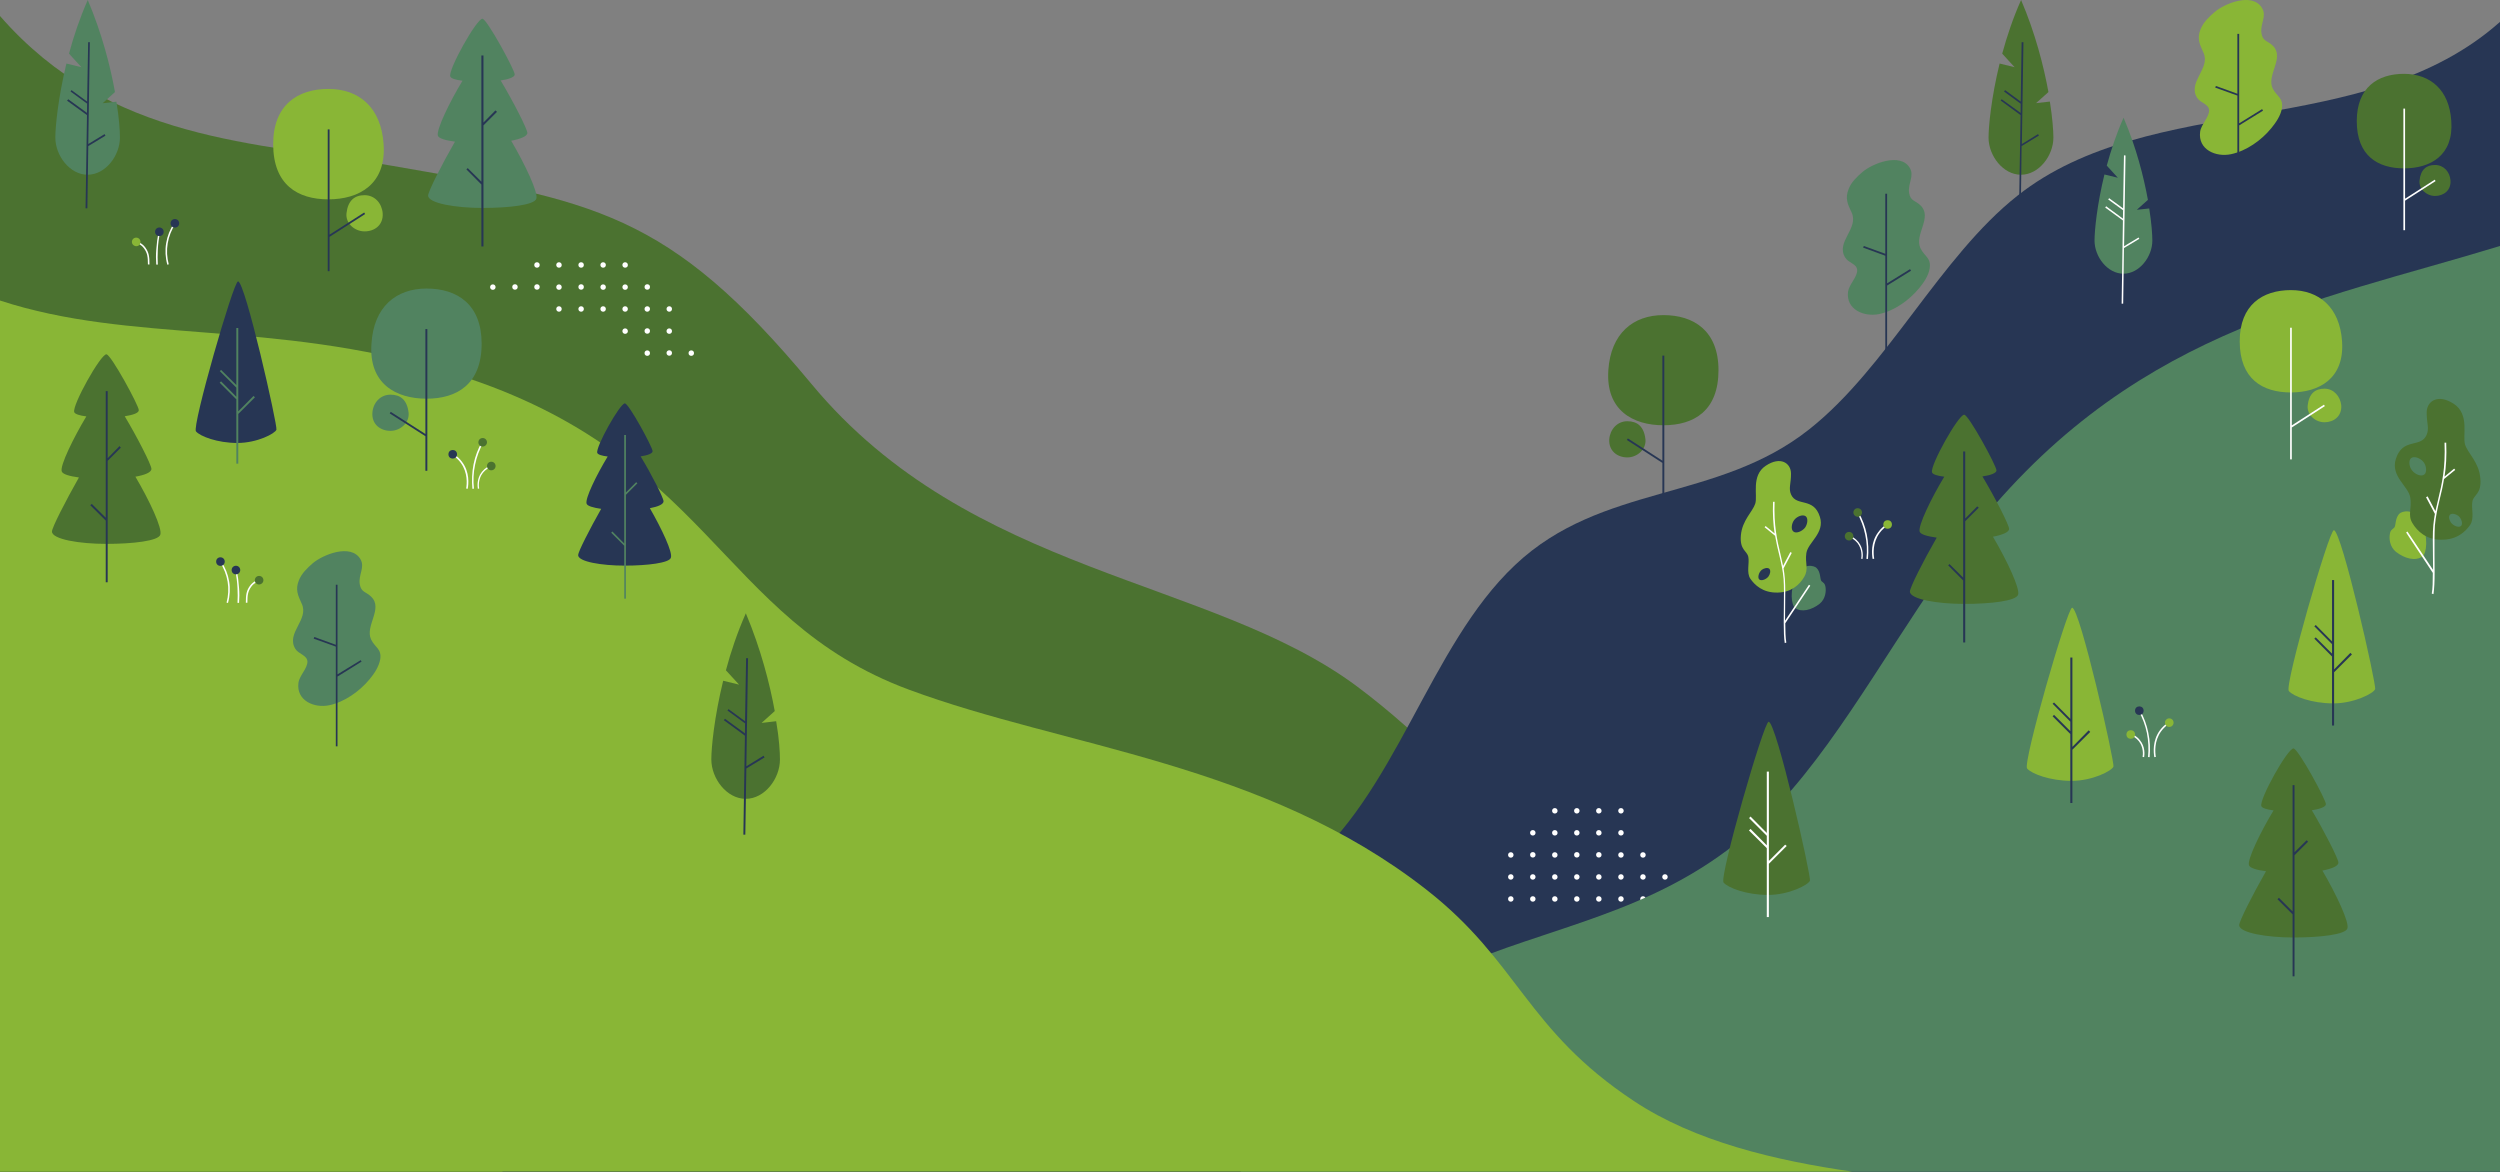 <svg id="Layer_1" xmlns="http://www.w3.org/2000/svg" viewBox="0 0 1920 900" preserveAspectRatio="xMaxYMax"><rect x="0" y="0" width="1920" height="900" fill="#808080" stroke="none"/><style>.st0{fill:#4b7230}.st1{fill:#273654}.st2{fill:#FFF}.st3{fill:#518360}.st4{fill:#89b636}</style><path class="st0" d="M1042.5 527.4C930.2 443.5 745.3 442 623.3 295 512.7 161.7 455.7 154.3 299.8 127.1 195.1 108.9 84.5 109.1 0 12.3V900h1281.7c-19.9-153-140.8-299-239.2-372.6z"/><path class="st1" d="M1549.4 150.3c-59.4 46.9-100 132.1-159.9 179.4-70.6 56-159.4 41.4-225.9 104.2-66.5 62.5-91.6 177.8-164.8 235.2-72 56.5-156.8 61.8-236.4 68.3-117.8 9.6-296.3 14-376.7 162.6H1920V16.8c-102.7 91.4-268.2 52.4-370.6 133.5z"/><path class="st2" d="M1160.3 658.7c-1.2 0-2.1-.9-2.1-2.1s.9-2.1 2.1-2.1 2.1.9 2.1 2.1-.9 2.1-2.1 2.1zM1160.3 675.6c-1.2 0-2.1-.9-2.1-2.1s.9-2.1 2.1-2.1 2.1.9 2.1 2.1c0 1.1-.9 2.1-2.1 2.1zM1160.3 692.5c-1.2 0-2.1-.9-2.1-2.1s.9-2.1 2.1-2.1 2.1.9 2.1 2.1-.9 2.1-2.1 2.1zM1177.2 641.7c-1.2 0-2.1-.9-2.1-2.1s.9-2.1 2.1-2.1 2.1.9 2.1 2.1c0 1.2-.9 2.1-2.1 2.1z"/><ellipse class="st2" cx="1177.2" cy="656.5" rx="2.1" ry="2.1"/><path class="st2" d="M1177.2 675.6c-1.2 0-2.1-.9-2.1-2.1s.9-2.1 2.1-2.1 2.1.9 2.1 2.1c0 1.1-.9 2.1-2.1 2.1zM1177.2 692.5c-1.2 0-2.1-.9-2.1-2.1s.9-2.1 2.1-2.1 2.1.9 2.1 2.1c0 1.2-.9 2.1-2.1 2.1zM1194.1 624.8c-1.2 0-2.1-.9-2.1-2.1s.9-2.1 2.1-2.1 2.1.9 2.1 2.1c.1 1.1-.9 2.1-2.1 2.1zM1194.1 641.7c-1.2 0-2.1-.9-2.1-2.1s.9-2.1 2.1-2.1 2.1.9 2.1 2.1c.1 1.2-.9 2.1-2.1 2.1zM1194.1 658.7c-1.2 0-2.1-.9-2.1-2.1s.9-2.1 2.1-2.1 2.1.9 2.1 2.1-.9 2.1-2.1 2.1zM1194.1 675.6c-1.2 0-2.1-.9-2.1-2.1s.9-2.1 2.1-2.1 2.1.9 2.1 2.1c.1 1.1-.9 2.1-2.1 2.1zM1194.1 692.5c-1.2 0-2.1-.9-2.1-2.1s.9-2.1 2.1-2.1 2.1.9 2.1 2.1c.1 1.2-.9 2.1-2.1 2.1zM1211 624.8c-1.2 0-2.1-.9-2.1-2.1s.9-2.1 2.1-2.1 2.1.9 2.1 2.1c0 1.1-.9 2.1-2.1 2.1zM1211 641.7c-1.2 0-2.1-.9-2.1-2.1s.9-2.1 2.1-2.1 2.1.9 2.1 2.1-.9 2.1-2.1 2.1z"/><circle class="st2" cx="1211" cy="656.5" r="2.1"/><path class="st2" d="M1211 675.6c-1.2 0-2.1-.9-2.1-2.1s.9-2.1 2.1-2.1 2.1.9 2.1 2.1c0 1.1-.9 2.1-2.1 2.1zM1211 692.5c-1.2 0-2.1-.9-2.1-2.1s.9-2.1 2.1-2.1 2.1.9 2.1 2.1-.9 2.1-2.1 2.1zM1227.9 624.8c-1.2 0-2.1-.9-2.1-2.1s.9-2.1 2.1-2.1 2.1.9 2.1 2.1c.1 1.1-.9 2.1-2.1 2.1zM1227.9 641.7c-1.2 0-2.1-.9-2.1-2.1s.9-2.1 2.1-2.1 2.1.9 2.1 2.1c.1 1.2-.9 2.1-2.1 2.1z"/><circle class="st2" cx="1227.9" cy="656.5" r="2.1"/><path class="st2" d="M1261.8 658.7c1.2 0 2.1-.9 2.1-2.1s-.9-2.1-2.1-2.1-2.1.9-2.1 2.1.9 2.1 2.1 2.1zM1227.9 675.6c-1.2 0-2.1-.9-2.1-2.1s.9-2.1 2.1-2.1 2.1.9 2.1 2.1c.1 1.1-.9 2.1-2.1 2.1zM1227.9 692.5c-1.2 0-2.1-.9-2.1-2.1s.9-2.1 2.1-2.1 2.1.9 2.1 2.1c.1 1.2-.9 2.1-2.1 2.1zM1278.7 675.6c1.2 0 2.1-.9 2.1-2.1s-.9-2.1-2.1-2.1-2.1.9-2.1 2.1c0 1.1.9 2.1 2.1 2.1zM1278.7 692.5c1.2 0 2.1-.9 2.1-2.1s-.9-2.1-2.1-2.1-2.1.9-2.1 2.1.9 2.1 2.1 2.1zM1261.8 675.6c1.2 0 2.1-.9 2.1-2.1s-.9-2.1-2.1-2.1-2.1.9-2.1 2.1c-.1 1.1.9 2.1 2.1 2.1zM1261.8 692.5c1.2 0 2.1-.9 2.1-2.1s-.9-2.1-2.1-2.1-2.1.9-2.1 2.1c-.1 1.2.9 2.1 2.1 2.1zM1244.9 624.8c-1.2 0-2.1-.9-2.1-2.1s.9-2.1 2.1-2.1 2.1.9 2.1 2.1c0 1.1-.9 2.1-2.1 2.1zM1244.9 641.7c-1.2 0-2.1-.9-2.1-2.1s.9-2.1 2.1-2.1 2.1.9 2.1 2.1-.9 2.1-2.1 2.1zM1244.9 658.7c-1.2 0-2.1-.9-2.1-2.1s.9-2.1 2.1-2.1 2.1.9 2.1 2.1-.9 2.1-2.1 2.1zM1244.9 675.6c-1.2 0-2.1-.9-2.1-2.1s.9-2.1 2.1-2.1 2.1.9 2.1 2.1c0 1.1-.9 2.1-2.1 2.1zM1244.9 692.5c-1.2 0-2.1-.9-2.1-2.1s.9-2.1 2.1-2.1 2.1.9 2.1 2.1-.9 2.1-2.1 2.1z"/><path class="st3" d="M1920 188.9c-142.7 43.7-287.8 65.4-411.4 227.6-48.1 63.1-91.2 145.9-141.4 199.9-69.8 74.9-148.5 88.2-224.5 116.7-67.7 25.5-137.7 68-190 166.8H1920v-711z"/><path class="st4" d="M1255 845.7c-83.1-54.9-88.5-107-159.6-162.5-124.9-97.6-277.4-109-397.5-153.6-147.2-54.6-152.1-184-356.1-244.7-132.9-39.4-240.9-21-341.8-54.1v669h1422.5c-59.1-8.5-121-23.2-167.5-54.1z"/><path class="st2" d="M175.1 463.1l-1.1-.3c1.4-5.2 1.7-10.8.8-16.1-.9-5.3-2.9-10.5-5.9-14.9l1-.6c3.1 4.6 5.2 9.9 6.1 15.4.9 5.3.6 11.1-.9 16.5z"/><path class="st1" d="M172.6 431.3c0-1.8-1.4-3.3-3.3-3.3s-3.3 1.4-3.3 3.3 1.4 3.3 3.3 3.3 3.3-1.4 3.3-3.3z"/><path class="st2" d="M190 462.9h-1.2c0-6 .4-9.1 3.1-12.9 2.3-3.3 5.7-4.5 7-5l.4 1.1c-1.3.4-4.3 1.6-6.4 4.6-2.5 3.5-2.9 6.4-2.9 12.2z"/><path class="st0" d="M202.3 445.6c0-1.8-1.4-3.3-3.3-3.3-1.8 0-3.3 1.4-3.3 3.3s1.4 3.3 3.3 3.3c1.8-.1 3.3-1.5 3.3-3.3z"/><path class="st2" d="M183.6 463h-1.2c.2-3.7.2-7.5 0-11.3-.2-4.6-.8-9.2-1.8-13.7l1.2-.2c.9 4.6 1.5 9.2 1.8 13.9.3 3.6.3 7.5 0 11.3z"/><path class="st1" d="M184.5 437.8c0-1.8-1.4-3.3-3.3-3.3-1.8 0-3.3 1.4-3.3 3.3s1.4 3.3 3.3 3.3 3.3-1.5 3.3-3.3z"/><path class="st2" d="M367 375.4c-.3-1.7-1-7.8 3.1-13 2.2-2.8 5-4.3 6.9-5l.4 1.1c-1.8.6-4.4 2-6.5 4.6-3.8 4.8-3.2 10.5-2.9 12.1l-1 .2z"/><path class="st0" d="M380.6 357.9c0-1.8-1.4-3.3-3.3-3.3-1.8 0-3.3 1.4-3.3 3.3 0 1.8 1.4 3.3 3.3 3.3 1.8 0 3.3-1.4 3.3-3.3z"/><path class="st2" d="M362.8 375.4c-.6-6.3-.3-12.7.9-18.9 1.2-6 3.4-11.8 6.4-17.1l1 .6c-2.9 5.3-5 10.9-6.2 16.8-1.3 6.1-1.6 12.3-.9 18.5l-1.2.1z"/><path class="st0" d="M374 339.7c0-1.8-1.4-3.3-3.3-3.3-1.8 0-3.3 1.4-3.3 3.3 0 1.8 1.4 3.3 3.3 3.3 1.8-.1 3.3-1.5 3.3-3.3z"/><path class="st2" d="M359.2 375.4l-1.2-.2c.6-3.4 1.4-12.2-4.1-19.7-1.7-2.4-4-4.4-6.5-6.1l.6-1c2.7 1.7 5.1 3.8 6.9 6.4 5.9 7.8 5 17 4.3 20.6z"/><circle class="st1" cx="347.7" cy="348.9" r="3.3"/><circle class="st2" cx="412.4" cy="203.5" r="2.1"/><circle class="st2" cx="412.4" cy="220.4" r="2.1"/><path class="st2" d="M429.3 205.6c-1.2 0-2.1-.9-2.1-2.1s.9-2.1 2.1-2.1 2.1.9 2.1 2.1c.1 1.2-.9 2.1-2.1 2.1zM429.3 222.6c-1.2 0-2.1-.9-2.1-2.1s.9-2.1 2.1-2.1 2.1.9 2.1 2.1-.9 2.1-2.1 2.1zM429.3 239.4c-1.2 0-2.1-.9-2.1-2.1s.9-2.1 2.1-2.1 2.1.9 2.1 2.1-.9 2.1-2.1 2.1z"/><circle class="st2" cx="446.3" cy="203.5" r="2.1"/><circle class="st2" cx="446.3" cy="220.4" r="2.1"/><circle class="st2" cx="395.5" cy="220.4" r="2.1"/><path class="st2" d="M378.5 222.6c1.2 0 2.1-.9 2.1-2.1s-.9-2.1-2.1-2.1-2.1.9-2.1 2.1.9 2.1 2.1 2.1zM446.3 239.4c-1.2 0-2.1-.9-2.1-2.1s.9-2.1 2.1-2.1 2.1.9 2.1 2.1-.9 2.1-2.1 2.1zM463.2 205.6c-1.2 0-2.1-.9-2.1-2.1s.9-2.1 2.1-2.1 2.1.9 2.1 2.1c0 1.2-.9 2.1-2.1 2.1zM463.2 222.6c-1.2 0-2.1-.9-2.1-2.1s.9-2.1 2.1-2.1 2.1.9 2.1 2.1-.9 2.1-2.1 2.1zM463.2 239.4c-1.2 0-2.1-.9-2.1-2.1s.9-2.1 2.1-2.1 2.1.9 2.1 2.1-.9 2.1-2.1 2.1zM480.1 205.6c-1.2 0-2.1-.9-2.1-2.1s.9-2.1 2.1-2.1 2.1.9 2.1 2.1c.1 1.2-.9 2.1-2.1 2.1zM480.1 222.6c-1.2 0-2.1-.9-2.1-2.1s.9-2.1 2.1-2.1 2.1.9 2.1 2.1-.9 2.1-2.1 2.1zM480.1 239.4c-1.2 0-2.1-.9-2.1-2.1s.9-2.1 2.1-2.1 2.1.9 2.1 2.1-.9 2.1-2.1 2.1zM480.1 256.4c-1.2 0-2.1-.9-2.1-2.1s.9-2.1 2.1-2.1 2.1.9 2.1 2.1c.1 1.1-.9 2.1-2.1 2.1zM514 239.4c1.2 0 2.1-.9 2.1-2.1s-.9-2.1-2.1-2.1c-1.2 0-2.1.9-2.1 2.1s.9 2.1 2.1 2.1zM514 269c1.2 0 2.1.9 2.1 2.1s-.9 2.1-2.1 2.1c-1.2 0-2.1-.9-2.1-2.1-.1-1.1.9-2.1 2.1-2.1zM514 256.4c1.2 0 2.1-.9 2.1-2.1s-.9-2.1-2.1-2.1c-1.2 0-2.1.9-2.1 2.1-.1 1.1.9 2.1 2.1 2.1z"/><circle class="st2" cx="497.1" cy="220.4" r="2.1"/><path class="st2" d="M497.1 239.4c-1.2 0-2.1-.9-2.1-2.1s.9-2.1 2.1-2.1 2.1.9 2.1 2.1-1 2.1-2.1 2.1z"/><circle class="st2" cx="497.1" cy="254.2" r="2.1"/><circle class="st2" cx="497.1" cy="271.2" r="2.1"/><circle class="st2" cx="530.9" cy="271.2" r="2.1"/><path class="st3" d="M1378.6 466.9c-2.8-2.1-4.4-13.6 1-24.5 5.4-11 14-7.6 15.3-6.4 3.6 3.2 2.7 9 4 10.3s2.6 1.4 3.1 4.6c.5 3.1.1 9-4.5 12.8-6.3 4.9-14 6.8-18.9 3.2z"/><path class="st4" d="M1387.3 424.7c1.3-8.2 14.3-15.3 10.4-27.7-4.8-15.4-17.8-7.7-22.1-17.1-2.2-4.8 0-8.6-.1-16.3-.1-7.9-8-13.5-19.4-5.9-11.5 7.6-6 23-8.1 29.2-2 6.1-10 12.7-11 24.2s4.7 11.7 5.7 16.6c1 4.8-1.6 12.1 1.6 16.8 3.2 4.6 9.4 10.9 21 10.6 10.4-.2 16.8-6 20.3-12 3.7-6.2.5-10.6 1.7-18.4zm-29.1 18c-1.8 2.4-5.7 3.7-7.1 2.3-1.4-1.3-.5-5.4 2-7.4 1.6-1.2 4.5-2 5.8-.7 1.3 1.5.4 4.3-.7 5.8zm19.1-34.5c-2-1.6-1.4-6.1.6-8.8 2.1-2.8 6.6-4.6 8.9-2.9 2 1.6 1.4 6-.5 8.7-2.4 3-6.9 4.8-9 3z"/><path class="st2" d="M1390.3 449.8l-1-.7-18.4 27.6c0-3.3.1-6.7.1-10.2.1-8.5.2-16.3-.2-21.9-.2-2.8-.6-5.4-1-8.1l6.3-11.9-1.1-.6-5.6 10.6c-.6-2.9-1.3-5.9-2-9-2.5-10.4-5.2-22.1-4.5-40.2h-1.2c-.4 9.7.2 17.5 1.2 24.3l-6.9-5.7-.8.9 8.1 6.6c.9 5.3 2 10.1 3.1 14.5 1.5 6.3 2.9 12.2 3.4 18.8.4 5.4.3 13.4.2 21.7-.1 4-.1 8.1-.1 11.9 0 6.3.2 11.9.8 15.5l1.2-.4c-.6-3.4-.8-8.8-.8-14.8l19.2-28.9zM1646.7 581.5l-1.2-.2c.3-1.6.9-7.3-2.9-12.1-2.1-2.6-4.6-3.9-6.4-4.6l.4-1.1c1.9.7 4.7 2.1 6.9 5 4.2 5.1 3.5 11.2 3.2 13z"/><circle class="st4" cx="1636.4" cy="564.1" r="3.3"/><path class="st2" d="M1650.9 581.5l-1.2-.1c.6-6.2.3-12.4-.9-18.5-1.2-5.8-3.3-11.5-6.2-16.7l1-.6c3 5.4 5.1 11.1 6.3 17.1 1.3 6.1 1.6 12.4 1 18.8z"/><circle class="st1" cx="1643" cy="545.8" r="3.3"/><path class="st2" d="M1654.5 581.5c-.6-3.6-1.5-12.7 4.3-20.6 1.8-2.5 4.2-4.7 6.9-6.3l.6 1c-2.6 1.6-4.8 3.6-6.5 6-5.5 7.5-4.7 16.3-4.1 19.7l-1.2.2z"/><path class="st4" d="M1662.7 555c0-1.8 1.4-3.3 3.3-3.3 1.8 0 3.3 1.4 3.3 3.3 0 1.8-1.4 3.3-3.3 3.3s-3.3-1.5-3.3-3.3z"/><path class="st3" d="M392.6 108.1c7.3-1.4 12.4-3.5 12.4-6 0-3-10.8-24.1-20.5-40.3 6.3-.9 10.8-2.6 10.8-4.6 0-3.5-21.4-42.8-24.8-42.8-4.5 0-26.4 39.1-24.7 44.3.5 1.5 4.1 2.7 9.4 3.3-9.9 16.3-20.3 37.8-18.9 42.2.6 2.1 5.8 3.6 13.1 4.6-10.4 18.1-20.6 38.3-20.6 41.4 0 5.9 21.1 9.5 41.7 9.5s40-2.3 41.4-7.1c1.6-4.6-8.4-25.9-19.3-44.5z"/><path class="st1" d="M381.7 85.9l-1.2-1.1-9.2 9.3V42.6h-1.6v96.9l-10.5-10.4-1 1 11.5 11.6v47.6h1.6v-93z"/><path class="st4" d="M294.6 110.7c2.2 30.9-18.9 42.4-42.4 42.4s-42.4-11.1-42.4-42.4c0-30.2 18.9-42.4 42.4-42.4s40.5 14.1 42.4 42.4z"/><path class="st4" d="M293.9 163.8c.6 9-6.2 13.9-13.9 13.9s-14.7-6.2-13.9-13.9c1.1-9.8 6.2-13.9 13.9-13.9 7.8 0 13.3 6.2 13.9 13.9z"/><path class="st1" d="M280.4 164.4l-.7-1.2-26.6 17V99.4h-1.4v108.9h1.4v-26.4zM182.8 216.1c-3.5 0-35.5 111.4-32.3 115.2s16.5 8.9 31.8 8.9 29-7.3 30-10.2-24-113.9-29.5-113.9z"/><path class="st3" d="M195.8 305.1l-1.1-1-11.7 11.8v-64h-1.5v43.8l-11.7-11.6-1 .9 12.7 12.7v7l-11.7-11.8-1.1 1 12.8 12.8v49.4h1.5v-38.2z"/><path class="st0" d="M1563.7 79.2l9.5-8.5c-3.6-19.7-10-45-21-70.7-6.2 13.8-10.9 28-14.5 41.2l9.5 10.4-11.5-2.8c-6.4 26.2-8.5 48.2-8.5 56.9 0 13.8 11.1 28.5 24.9 28.5s24.9-14.7 24.9-28.5c0-5.3-.7-15-2.7-27.7l-10.6 1.2z"/><path class="st1" d="M1565.9 104.1l-.7-1.1-12.4 7.6 1.2-78.2h-1.4l-.7 45.6-12-8.8-.8 1.1 12.7 9.3.1-.2-.1 7.3-14.5-10.5-.8 1 15.3 11.2-1.2 71.6h1.4l.6-47.8z"/><path class="st4" d="M1700.9 9.2c-4.4 3.7-8.7 7.9-10.9 13.3-2.8 7.1-.7 11.5 2.2 17.8 5.8 12.3-12.3 22.5-4.9 34.7 2.5 4.1 9.1 4.8 9.3 9.7.2 5.1-6.2 10.9-6.9 16.5-1.8 13.8 12.2 19.7 23.8 17.2 11.8-2.5 23.3-10.7 30.9-20 3.5-4.3 7.2-9.6 8.1-15.2 1.2-8.2-4.1-9.2-7.1-15.3-4.9-10.4 9.5-23.6.1-32.8-4-4-7.7-3.1-8.7-9.6-1.1-7.3 4.3-13 .4-19.4-7.4-12.2-28.7-3.4-36.3 3.1z"/><path class="st1" d="M1738 85l-.7-1.2-17.6 10.9V26h-1.4v46l-16.5-6-.5 1.3 17 6.1V150h1.4V96.3z"/><path class="st4" d="M1792.4 407.2c-3.7 0-38.1 119.4-34.6 123.5s17.7 9.5 34.1 9.5 31-7.8 32.2-10.9-25.8-122.1-31.7-122.1z"/><path class="st1" d="M1806.3 502.6l-1.2-1.2-12.5 12.7v-68.6h-1.6v47.1l-12.5-12.6-1.1 1 13.6 13.7v7.3l-12.5-12.5-1.1 1 13.6 13.7v53h1.6v-40.9z"/><path class="st3" d="M240.4 432.4c-4.3 3.7-8.8 8-10.9 13.4-2.8 7-.7 11.5 2.2 17.8 5.9 12.3-12.3 22.5-4.9 34.7 2.5 4.1 9 4.8 9.3 9.7.2 5.2-6.2 10.9-6.9 16.4-1.8 13.7 12.2 19.7 23.8 17.2 11.7-2.5 23.3-10.8 30.9-20 3.5-4.2 7.1-9.6 8.1-15.2 1.3-8.2-4.1-9.1-7-15.3-4.9-10.4 9.5-23.7.1-32.8-4-4-7.7-3.2-8.8-9.6-1.2-7.3 4.2-13 .5-19.3-7.4-12.2-28.7-3.4-36.4 3z"/><path class="st1" d="M277.7 508.1l-.7-1.1-17.8 10.9v-68.8h-1.3v46.1l-16.5-6-.5 1.3 17 6.1v76.6h1.3v-53.6zM499.1 390.3c6.3-1.2 10.5-3 10.5-5.3 0-2.6-9.2-20.7-17.6-34.5 5.4-.8 9.2-2.2 9.2-4 0-3-18.3-36.7-21.3-36.7-3.8 0-22.6 33.6-21.2 38 .4 1.3 3.6 2.3 8 2.8-8.5 14-17.5 32.3-16.2 36.2.5 1.8 5 3.1 11.2 4-8.9 15.7-17.7 33-17.7 35.5 0 5.1 18.1 8.1 35.7 8.1 17.7 0 34.3-2.1 35.5-6 1.7-3.9-6.9-22.1-16.1-38.1z"/><path class="st3" d="M489.5 371.2l-.9-.9-7.9 7.9v-44.1h-1.3v83.3l-9.1-9.2-.9.9 10 10v40.7h1.3V380zM327.6 221.6c23.5 0 42.3 12.1 42.3 42.3 0 31.2-19 42.3-42.3 42.3-23.5 0-44.6-11.5-42.3-42.3 1.7-28.2 18.8-42.3 42.3-42.3zM299.9 303.1c7.6 0 12.8 4 13.9 13.9.8 7.6-6.3 13.9-13.9 13.9S285.4 326 286 317c.5-7.6 6-13.9 13.9-13.9z"/><path class="st1" d="M326.7 252.7v80.6l-26.6-17-.8 1.2 27.4 17.5v26.6h1.5V252.7z"/><path class="st0" d="M1530.6 412.2c7.3-1.4 12.4-3.5 12.4-6 0-3-10.8-24.1-20.5-40.3 6.3-.9 10.8-2.6 10.8-4.6 0-3.5-21.4-42.8-24.8-42.8-4.5 0-26.4 39.1-24.7 44.3.5 1.5 4.1 2.7 9.4 3.3-9.9 16.3-20.3 37.8-18.9 42.2.6 2.1 5.8 3.6 13.1 4.6-10.4 18.1-20.6 38.3-20.6 41.4 0 5.9 21.1 9.5 41.7 9.5s40-2.3 41.4-7.1c1.6-4.6-8.4-26-19.3-44.5z"/><path class="st1" d="M1519.7 389.9l-1.2-1-9.2 9.3v-51.5h-1.6v96.9l-10.5-10.4-1 1 11.5 11.6v47.6h1.6v-93.1z"/><path class="st4" d="M1798.7 262.1c2 28.6-17.6 39.3-39.3 39.3-21.8 0-39.3-10.3-39.3-39.3 0-28 17.6-39.3 39.3-39.3s37.5 13.2 39.3 39.3zM1798.1 311.4c.5 8.3-5.8 12.9-12.9 12.9s-13.6-5.8-12.9-12.9c1-9.2 5.8-12.9 12.9-12.9 7.1 0 12.2 5.9 12.9 12.9z"/><path class="st2" d="M1785.5 311.9l-.7-1.1-24.7 15.9v-75h-1.3v101.1h1.3v-24.5z"/><path class="st3" d="M78.8 79.3l9.5-8.6C84.8 51 78.3 25.7 67.4 0 61.3 13.8 56.5 28 53 41.2l9.5 10.4L51 48.8C44.7 75 42.5 97 42.5 105.7c0 13.8 11.1 28.5 24.8 28.5s24.8-14.7 24.8-28.5c0-5.3-.6-15-2.7-27.6l-10.6 1.2z"/><path class="st1" d="M81 104.2l-.7-1.2-12.5 7.6L69 32.4h-1.3L66.9 78l-12-8.8-.7 1.1 12.6 9.2.1-.1-.1 7.3-14.4-10.5-.9 1.1 15.3 11.1-1.1 71.6h1.4l.7-47.8z"/><path class="st0" d="M104 366.1c7.3-1.3 12.3-3.3 12.3-6 0-3-10.8-24.2-20.5-40.4 6.3-1 10.8-2.5 10.8-4.7 0-3.5-21.4-42.9-24.9-42.9-4.5 0-26.4 39.2-24.7 44.4.5 1.5 4.2 2.7 9.3 3.3-9.8 16.3-20.4 37.9-18.9 42.2.7 2.2 5.8 3.7 13.2 4.7-10.3 18.2-20.7 38.5-20.7 41.5 0 6 21.2 9.5 41.7 9.5 20.7 0 40-2.3 41.5-7 1.8-4.7-8.2-26.1-19.1-44.6z"/><path class="st1" d="M92.8 343.8l-1-1.2-9.1 9.3v-51.5h-1.5v97.2L70.5 387l-1.2 1 11.9 11.8v47.4h1.5v-93.3z"/><path class="st4" d="M1840.2 423.9c-5-4-5.4-10.3-4.8-13.7.5-3.4 2-3.5 3.4-5 1.4-1.4.4-7.6 4.3-11 1.4-1.2 10.6-4.8 16.4 6.9 5.9 11.6 4 24 1 26.2-5.3 3.9-13.5 1.8-20.3-3.4z"/><path class="st0" d="M1852.7 401.7c3.8 6.4 10.7 12.7 21.8 12.8 12.5.3 19.1-6.4 22.6-11.4 3.4-5.1.7-12.8 1.7-18 1-5.4 7.2-5.5 6.1-17.8-1-12.3-9.7-19.3-11.7-25.8-2.2-6.7 3.7-23.2-8.6-31.3-12.3-8.1-20.8-2.1-20.9 6.4-.1 8.4 2.2 12.3-.1 17.5-4.6 10.2-18.4 1.8-23.6 18.4-4.2 13.3 9.7 20.9 11.1 29.6 1.4 8.3-2.2 13.1 1.6 19.6zm28.9-6.4c1.4-1.4 4.6-.5 6.3.8 2.7 2.1 3.7 6.5 2.2 7.8-1.6 1.6-5.7.1-7.7-2.5-1.2-1.6-2.3-4.6-.8-6.1zm-29.3-34.2c-2.1-2.7-2.7-7.6-.5-9.3 2.3-1.8 7.2.1 9.5 3.1 2.2 2.7 2.7 7.7.7 9.4-2.3 2.1-7.2.1-9.7-3.2z"/><path class="st2" d="M1847.9 409l1-.8 19.7 29.5c0-3.5 0-7.3-.1-11-.1-9-.3-17.5.3-23.4.3-3 .7-5.9 1.2-8.6l-6.8-12.8 1.2-.7 6 11.4c.7-3.1 1.4-6.3 2.2-9.5 2.7-11.1 5.6-23.6 4.8-43.1h1.3c.4 10.3-.1 18.7-1.3 26l7.4-6.1.8 1-8.6 7c-.9 5.7-2.1 10.8-3.3 15.5-1.6 6.8-3.1 13.1-3.7 20.2-.4 5.9-.3 14.4-.3 23.4.1 4.3.1 8.6.1 12.7 0 6.8-.3 12.8-.9 16.6l-1.3-.4c.7-3.7.8-9.4.8-15.9l-20.5-31z"/><path class="st3" d="M1641.1 161.1l8.5-7.6c-3.2-17.6-8.9-40.2-18.7-63.1-5.5 12.3-9.7 25-12.9 36.8l8.5 9.3-10.3-2.5c-5.7 23.4-7.6 43-7.6 50.8 0 12.3 9.9 25.4 22.2 25.4s22.2-13.1 22.2-25.4c0-4.7-.6-13.4-2.4-24.7l-9.5 1z"/><path class="st2" d="M1643 183.4l-.6-1-11.1 6.7 1.1-69.7-1.2-.1-.7 40.7-10.7-7.8-.7 1 11.3 8.2.1-.1-.1 6.6-12.9-9.5-.7 1 13.6 9.9-1 63.9h1.2l.6-42.7z"/><path class="st3" d="M1430.5 132c-4.3 3.7-8.8 7.9-10.8 13.3-2.8 7.1-.7 11.5 2.3 17.8 5.9 12.4-12.4 22.6-4.9 34.7 2.5 4.2 9.1 4.8 9.2 9.7.2 5.2-6.1 10.8-7 16.4-1.8 13.8 12.2 19.7 23.9 17.3 11.8-2.5 23.3-10.8 30.8-20 3.5-4.2 7.2-9.6 8-15.2 1.2-8.2-4.2-9.1-7.1-15.4-4.9-10.4 9.5-23.6.1-32.8-4.1-4.1-7.7-3.1-8.8-9.6-1.1-7.3 4.2-13 .5-19.3-7.2-12-28.7-3.3-36.2 3.1z"/><path class="st1" d="M1467.7 207.9l-.8-1.2-17.6 10.9v-68.8h-1.4v46.1l-16.5-6-.5 1.3 17 6.2v76.5h1.4v-53.6z"/><path class="st4" d="M1591.4 466.7c-3.7 0-38.1 119.4-34.6 123.5s17.7 9.5 34.1 9.5 31-7.8 32.2-10.9-25.8-122.1-31.7-122.1z"/><path class="st1" d="M1605.3 562.1l-1.2-1.2-12.5 12.7V505h-1.6v47.1l-12.5-12.6-1.1 1 13.6 13.7v7.3l-12.5-12.5-1.1 1.1 13.6 13.6v53h1.6v-40.9z"/><path class="st0" d="M1882.6 93c1.9 26.4-16.1 36.3-36.3 36.3-20 0-36.3-9.5-36.3-36.3 0-25.9 16.1-36.3 36.3-36.3 20.1.1 34.8 12.2 36.3 36.3zM1882 138.6c.5 7.7-5.4 11.9-11.9 11.9s-12.6-5.4-11.9-11.9c.9-8.5 5.4-11.9 11.9-11.9 6.7 0 11.4 5.3 11.9 11.9z"/><path class="st2" d="M1847.1 83.4v69.2l22.8-14.6.6 1.1-23.4 15v22.7h-1.3V83.4z"/><path class="st0" d="M1783.6 668.6c7.3-1.4 12.3-3.5 12.3-6.1 0-2.9-10.8-24-20.4-40.2 6.2-1 10.8-2.6 10.8-4.7 0-3.5-21.4-42.8-24.9-42.8-4.6 0-26.4 39.1-24.7 44.3.6 1.5 4.1 2.6 9.4 3.3-9.9 16.3-20.3 37.7-18.9 42.1.7 2.1 5.8 3.7 13.1 4.6-10.4 18.2-20.6 38.4-20.6 41.4 0 5.9 21.1 9.5 41.7 9.5s40.1-2.3 41.4-7c1.6-4.6-8.4-25.9-19.2-44.4z"/><path class="st1" d="M1772.6 646.4l-1.1-1.1-9.3 9.2V603h-1.5v97l-10.5-10.5-1.1 1.1 11.6 11.6v47.6h1.5v-93z"/><path class="st0" d="M1277.5 242c23.4 0 42.3 12.1 42.3 42.3 0 31.2-18.8 42.3-42.3 42.3-23.4 0-44.4-11.5-42.3-42.3 1.9-28.2 19-42.3 42.3-42.3zM1249.8 323.5c7.6 0 12.8 4 13.9 13.9.8 7.6-6.3 13.9-13.9 13.9s-14.4-4.9-13.9-13.9c.6-7.6 6.1-13.9 13.9-13.9z"/><path class="st1" d="M1249.4 337.9l.8-1.2 26.5 17.1v-80.7h1.5V382h-1.5v-26.5z"/><path class="st0" d="M1358.3 554.3c-3.7 0-38.1 119.4-34.6 123.5s17.7 9.5 34.1 9.5 31-7.8 32.2-10.9c1.2-3.1-25.8-122.1-31.7-122.1z"/><path class="st2" d="M1371 648.7l-12.5 12.5v-68.6h-1.6v47.1l-12.5-12.6-1.1 1.2 13.6 13.6v7.3l-12.5-12.6-1.2 1.2 13.7 13.6v52.9h1.6v-40.9l13.7-13.7zM127.6 186.8c.9-5.5 3-10.8 6.1-15.4l1 .6c-3 4.4-5 9.6-5.9 14.9-.9 5.3-.6 10.9.8 16.1l-1.1.3c-1.5-5.4-1.8-11.2-.9-16.5z"/><path class="st1" d="M134.3 174.8c1.9 0 3.3-1.4 3.3-3.3s-1.4-3.3-3.3-3.3-3.3 1.5-3.3 3.3c0 1.9 1.4 3.3 3.3 3.3z"/><path class="st2" d="M110.7 190.9c-2.1-3-5.1-4.2-6.4-4.6l.4-1.1c1.3.5 4.7 1.7 7 5 2.7 3.8 3.1 6.9 3.1 12.9h-1.2c0-5.8-.4-8.7-2.9-12.2z"/><path class="st4" d="M104.6 189.1c1.9 0 3.3-1.4 3.3-3.3s-1.5-3.3-3.3-3.3c-1.9 0-3.3 1.5-3.3 3.3s1.5 3.2 3.3 3.3z"/><path class="st2" d="M120 191.9c.3-4.7.9-9.3 1.8-13.9l1.2.2c-1 4.5-1.6 9.1-1.8 13.7-.2 3.8-.2 7.6 0 11.3H120c-.3-3.8-.3-7.7 0-11.3z"/><path class="st1" d="M122.4 181.3c1.9 0 3.3-1.4 3.3-3.3s-1.5-3.3-3.3-3.3c-1.9 0-3.3 1.5-3.3 3.3s1.4 3.3 3.3 3.3z"/><path class="st2" d="M1429.4 429.1c.3-1.6.9-7.3-2.9-12.1-2.1-2.6-4.7-4-6.5-4.6l.4-1.1c1.9.7 4.7 2.2 6.9 5 4.1 5.2 3.4 11.3 3.1 13l-1-.2z"/><path class="st0" d="M1420.1 415.1c1.9 0 3.3-1.5 3.3-3.3 0-1.9-1.5-3.3-3.3-3.3-1.9 0-3.3 1.5-3.3 3.3 0 1.9 1.5 3.3 3.3 3.3z"/><path class="st2" d="M1433.4 429.2c.7-6.2.4-12.4-.9-18.5-1.2-5.9-3.3-11.5-6.2-16.8l1-.6c3 5.3 5.2 11.1 6.4 17.1 1.2 6.2 1.5 12.6.9 18.9l-1.2-.1z"/><path class="st0" d="M1426.7 396.9c1.9 0 3.3-1.5 3.3-3.3 0-1.9-1.5-3.3-3.3-3.3-1.9 0-3.3 1.5-3.3 3.3 0 1.8 1.5 3.2 3.3 3.3z"/><path class="st2" d="M1442.5 408.7c1.8-2.6 4.2-4.7 6.9-6.4l.6 1c-2.5 1.7-4.8 3.7-6.5 6.1-5.5 7.5-4.7 16.3-4.1 19.7l-1.2.2c-.7-3.6-1.6-12.8 4.3-20.6z"/><circle class="st4" cx="1449.7" cy="402.8" r="3.3"/><path class="st0" d="M584.9 555.2l10.1-9.1c-3.8-20.9-10.7-47.8-22.2-75.1-6.5 14.7-11.6 29.8-15.3 43.8l10.1 11-12.2-3c-6.8 27.8-9.1 51.2-9.1 60.4 0 14.7 11.8 30.3 26.4 30.3S599 598 599 583.3c0-5.6-.6-16-2.9-29.4l-11.2 1.3z"/><path class="st1" d="M587.2 581.7l-.8-1.3-13.2 8.1 1.3-83H573l-.8 48.4-12.7-9.3-.8 1.1 13.4 9.8.1-.1-.1 7.8-15.3-11.2-.9 1.1 16.2 11.9-1.2 76h1.5l.8-50.8z"/></svg>